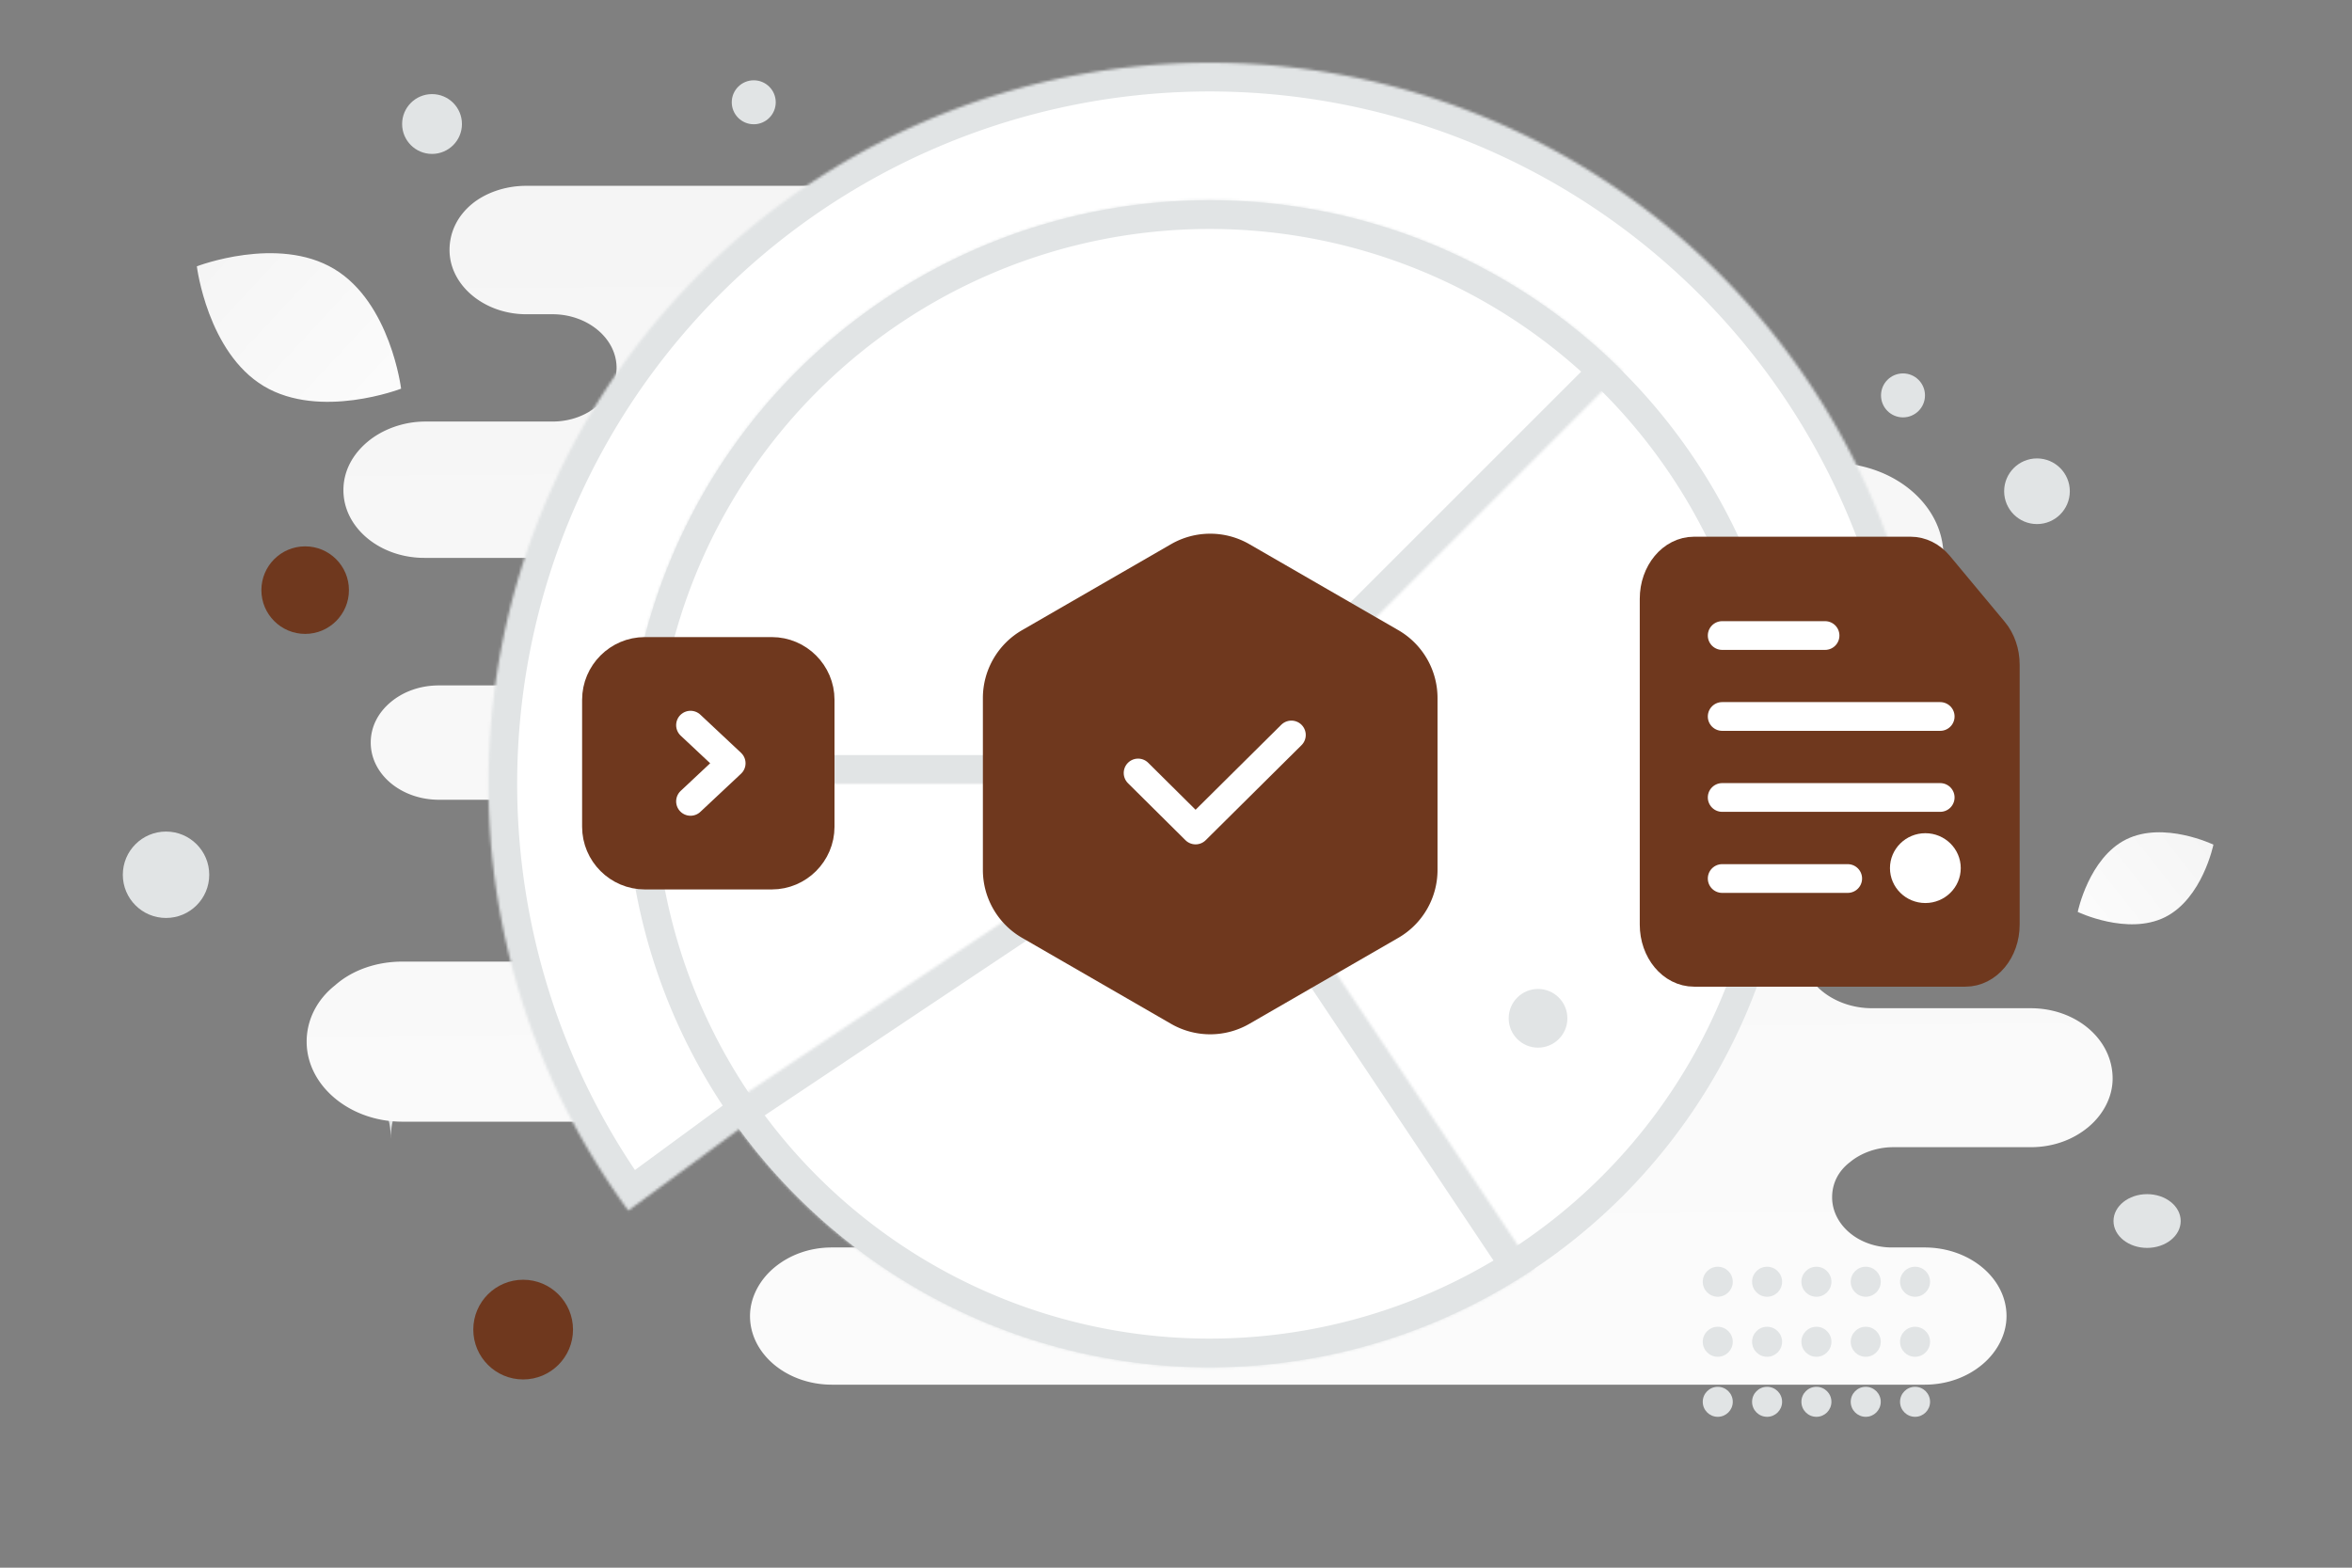 <svg width="900" height="600" viewBox="0 0 900 600" fill="none" xmlns="http://www.w3.org/2000/svg"><rect x="0" y="0" width="900" height="600" fill="#808080" stroke="none"/><path fill="transparent" d="M0 0h900v600H0z"/><path d="M828.409 351.049c-14.334 7.11-33.358-2.033-33.358-2.033s4.228-20.666 18.569-27.766c14.334-7.11 33.35 2.022 33.35 2.022s-4.228 20.666-18.561 27.777z" fill="url(#a)"/><path d="M100.947 147.78c21.577 12.932 52.534.978 52.534.978s-4.048-32.918-25.638-45.835c-21.577-12.932-52.521-.992-52.521-.992s4.048 32.917 25.625 45.849z" fill="url(#b)"/><circle cx="116.772" cy="225.859" r="16.752" transform="rotate(180 116.772 225.859)" fill="#6f381e"/><circle r="19.078" transform="matrix(-1 0 0 1 200.186 508.874)" fill="#6f381e"/><circle r="8.903" transform="matrix(-1 0 0 1 689.014 280.385)" fill="#6f381e"/><circle r="11.447" transform="matrix(-1 0 0 1 165.319 47.462)" fill="#E1E4E5"/><circle r="16.534" transform="matrix(-1 0 0 1 63.534 334.798)" fill="#E1E4E5"/><circle r="8.414" transform="matrix(-1 0 0 1 728.19 151.33)" fill="#E1E4E5"/><circle r="12.563" transform="matrix(0 1 1 0 779.457 188.014)" fill="#E1E4E5"/><circle r="8.414" transform="matrix(-1 0 0 1 288.424 39.145)" fill="#E1E4E5"/><ellipse rx="12.856" ry="10.285" transform="matrix(-1 0 0 1 821.595 467.321)" fill="#E1E4E5"/><path d="M218.111 307.348h.337c1.991 28.219 22.977 28.653 22.977 28.653s-23.141.452-23.141 33.058c0-32.606-23.142-33.058-23.142-33.058s20.978-.434 22.969-28.653zm-68.658 95.123h.176c1.041 15.32 12.013 15.556 12.013 15.556s-12.099.245-12.099 17.948c0-17.703-12.098-17.948-12.098-17.948s10.967-.236 12.008-15.556z" fill="#E1E4E5"/><path d="M777.046 385.875h-60.704c-14.874 0-27.337-10.099-27.337-22.892 0-6.396 3.216-12.119 8.041-16.158 4.824-4.04 11.658-6.733 19.296-6.733h8.845c7.638 0 14.472-2.693 19.296-6.733 4.824-4.04 8.041-9.762 8.041-16.159 0-12.455-12.061-22.891-27.337-22.891H539.751c-4.83 0-7.933-5.942-7.933-10.772 0-12.119-11.658-21.882-26.131-21.882h-69.014a6.564 6.564 0 0 1 0-13.129h264.393c11.658 0 22.513-4.039 30.151-10.436 7.638-6.396 12.462-15.485 12.462-25.247 0-19.862-19.296-35.684-42.613-35.684H564.494c-21.413 0-42.62-16.495-64.033-16.495h-76.285c-11.155 0-20.198-9.043-20.198-20.199 0-11.155 9.043-20.198 20.198-20.198h170.758c8.04 0 15.679-2.693 20.905-7.069 5.226-4.377 8.442-10.436 8.442-17.506 0-13.465-13.266-24.574-29.347-24.574H201.363c-8.041 0-15.679 2.693-20.905 7.07-5.226 4.376-8.442 10.435-8.442 17.504 0 13.466 13.266 24.575 29.347 24.575h10.05c13.266 0 24.523 9.089 24.523 20.535 0 5.723-2.814 10.772-7.236 14.475-4.423 3.703-10.453 6.06-17.287 6.06h-48.644c-8.442 0-16.482 3.03-22.11 7.743-5.629 4.713-9.247 11.109-9.247 18.515 0 14.475 14.071 25.921 30.955 25.921h49.448c16.081 0 29.347 11.109 29.347 24.574 0 6.733-3.216 12.793-8.442 17.169-5.226 4.376-12.463 7.069-20.503 7.069h-44.221c-7.237 0-13.669 2.357-18.493 6.397-4.824 4.039-7.638 9.425-7.638 15.485 0 12.119 11.658 21.881 26.131 21.881h35.779c20.502 0 36.985 13.803 36.985 30.971 0 8.416-4.02 16.495-10.854 21.882-6.835 5.722-16.081 9.089-26.131 9.089h-49.85c-10.05 0-19.297 3.366-25.729 9.089-6.834 5.386-10.854 13.129-10.854 21.545 0 16.832 16.482 30.634 36.583 30.634h153.938c16.995 0 33.692 9.426 50.687 9.426h28.081c10.69 0 19.357 8.666 19.357 19.357 0 10.69-8.667 19.356-19.357 19.356h-68.282c-8.845 0-16.483 3.03-22.111 7.743-5.628 4.713-9.246 11.446-9.246 18.515 0 14.476 14.07 26.258 31.357 26.258h418.094c8.844 0 16.483-3.03 22.111-7.743 5.628-4.713 9.246-11.446 9.246-18.515 0-14.475-14.07-26.258-31.357-26.258h-12.462c-12.865 0-22.915-8.752-22.915-19.188 0-5.386 2.412-10.099 6.834-13.466 4.02-3.366 10.05-5.722 16.483-5.722h52.663c8.845 0 16.483-3.03 22.111-7.743 5.628-4.713 9.246-11.446 9.246-18.515 0-15.149-14.07-26.931-31.357-26.931z" fill="url(#c)"/><mask id="d" fill="#fff"><path d="M738.848 299.976A275.981 275.981 0 0 0 624.805 76.502a275.978 275.978 0 0 0-434.317 267.851 275.975 275.975 0 0 0 49.938 118.964l53.119-39.005a210.075 210.075 0 1 1 379.402-124.336h65.901z"/></mask><path d="M738.848 299.976A275.981 275.981 0 0 0 624.805 76.502a275.978 275.978 0 0 0-434.317 267.851 275.975 275.975 0 0 0 49.938 118.964l53.119-39.005a210.075 210.075 0 1 1 379.402-124.336h65.901z" fill="#fff" stroke="#E1E4E5" stroke-width="22" mask="url(#d)"/><circle cx="462.872" cy="299.976" r="217.848" fill="#fff" stroke="#E1E4E5" stroke-width="11"/><mask id="e" fill="#fff"><path d="M239.524 299.976a223.35 223.35 0 0 1 381.279-157.931L462.872 299.976H239.524z"/></mask><path d="M239.524 299.976a223.35 223.35 0 0 1 381.279-157.931L462.872 299.976H239.524z" fill="#fff" stroke="#E1E4E5" stroke-width="22" mask="url(#e)"/><mask id="f" fill="#fff"><path d="M586.904 485.719a223.36 223.36 0 0 1-167.669 33.301 223.355 223.355 0 0 1-142.106-95.013l185.743-124.031 124.032 185.743z"/></mask><path d="M586.904 485.719a223.36 223.36 0 0 1-167.669 33.301 223.355 223.355 0 0 1-142.106-95.013l185.743-124.031 124.032 185.743z" fill="#fff" stroke="#E1E4E5" stroke-width="22" mask="url(#f)"/><circle r="11.232" transform="matrix(-1 0 0 1 588.533 389.737)" fill="#E1E4E5"/><circle cx="732.803" cy="490.56" r="5.744" transform="rotate(90 732.803 490.56)" fill="#E1E4E5"/><circle cx="732.804" cy="513.537" r="5.744" transform="rotate(90 732.804 513.537)" fill="#E1E4E5"/><circle cx="732.804" cy="536.514" r="5.744" transform="rotate(90 732.804 536.514)" fill="#E1E4E5"/><circle cx="713.931" cy="490.56" r="5.744" transform="rotate(90 713.931 490.56)" fill="#E1E4E5"/><circle cx="713.931" cy="513.537" r="5.744" transform="rotate(90 713.931 513.537)" fill="#E1E4E5"/><circle cx="713.931" cy="536.514" r="5.744" transform="rotate(90 713.931 536.514)" fill="#E1E4E5"/><circle cx="695.055" cy="490.56" r="5.744" transform="rotate(90 695.055 490.56)" fill="#E1E4E5"/><circle cx="695.056" cy="513.537" r="5.744" transform="rotate(90 695.056 513.537)" fill="#E1E4E5"/><circle cx="695.056" cy="536.514" r="5.744" transform="rotate(90 695.056 536.514)" fill="#E1E4E5"/><circle cx="676.182" cy="490.56" r="5.744" transform="rotate(90 676.182 490.56)" fill="#E1E4E5"/><circle cx="676.182" cy="513.537" r="5.744" transform="rotate(90 676.182 513.537)" fill="#E1E4E5"/><circle cx="676.182" cy="536.514" r="5.744" transform="rotate(90 676.182 536.514)" fill="#E1E4E5"/><circle cx="657.307" cy="490.56" r="5.744" transform="rotate(90 657.307 490.56)" fill="#E1E4E5"/><circle cx="657.307" cy="513.537" r="5.744" transform="rotate(90 657.307 513.537)" fill="#E1E4E5"/><circle cx="657.307" cy="536.514" r="5.744" transform="rotate(90 657.307 536.514)" fill="#E1E4E5"/><path d="M448.088 208.282a30 30 0 0 1 30 0l56.983 32.899a30 30 0 0 1 15 25.981v65.798a29.999 29.999 0 0 1-15 25.98l-56.983 32.899a30 30 0 0 1-30 0l-56.983-32.899a29.999 29.999 0 0 1-15-25.98v-65.798a30 30 0 0 1 15-25.981l56.983-32.899z" fill="#6f381e"/><path d="m494.153 281.297-36.662 36.369-21.997-21.821" stroke="#fff" stroke-width="11" stroke-linecap="round" stroke-linejoin="round"/><path fill-rule="evenodd" clip-rule="evenodd" d="M766.895 353.879v-99.521c0-4.721-1.565-9.256-4.339-12.587l-20.982-25.201c-2.781-3.341-6.556-5.22-10.487-5.22h-82.859c-8.196 0-14.833 7.972-14.833 17.816v124.713c0 9.844 6.637 17.816 14.833 17.816h103.834c8.195 0 14.833-7.972 14.833-17.816z" fill="#6f381e" stroke="#6f381e" stroke-width="11.87" stroke-linecap="round" stroke-linejoin="round"/><path fill-rule="evenodd" clip-rule="evenodd" d="M723.202 332.254c0-7.376 6.067-13.362 13.542-13.362 7.476 0 13.543 5.986 13.543 13.362s-6.067 13.362-13.543 13.362c-7.475 0-13.542-5.986-13.542-13.362z" fill="#fff"/><path d="M659 274.214h83.42m-83.42 31h83.42M659 336.236h48.03m-48.03-93h39.363" stroke="#fff" stroke-width="11" stroke-linecap="round" stroke-linejoin="round"/><path fill-rule="evenodd" clip-rule="evenodd" d="M295.342 248.371h-48.613c-10.695 0-19.446 8.75-19.446 19.445v48.614c0 10.695 8.751 19.445 19.446 19.445h48.613c10.695 0 19.446-8.75 19.446-19.445v-48.614c0-10.695-8.751-19.445-19.446-19.445z" fill="#6f381e" stroke="#6f381e" stroke-width="9.075" stroke-linecap="round" stroke-linejoin="round"/><path d="m264.23 277.541 15.556 14.584-15.556 14.584" stroke="#fff" stroke-width="11" stroke-linecap="round" stroke-linejoin="round"/><defs><linearGradient id="a" x1="773.367" y1="373.227" x2="891.59" y2="279.712" gradientUnits="userSpaceOnUse"><stop stop-color="#fff"/><stop offset="1" stop-color="#EEE"/></linearGradient><linearGradient id="b" x1="184.446" y1="189.408" x2="10.827" y2="28.093" gradientUnits="userSpaceOnUse"><stop stop-color="#fff"/><stop offset="1" stop-color="#EEE"/></linearGradient><linearGradient id="c" x1="477.607" y1="787.207" x2="468.213" y2="-428.112" gradientUnits="userSpaceOnUse"><stop stop-color="#fff"/><stop offset="1" stop-color="#EEE"/></linearGradient></defs></svg>